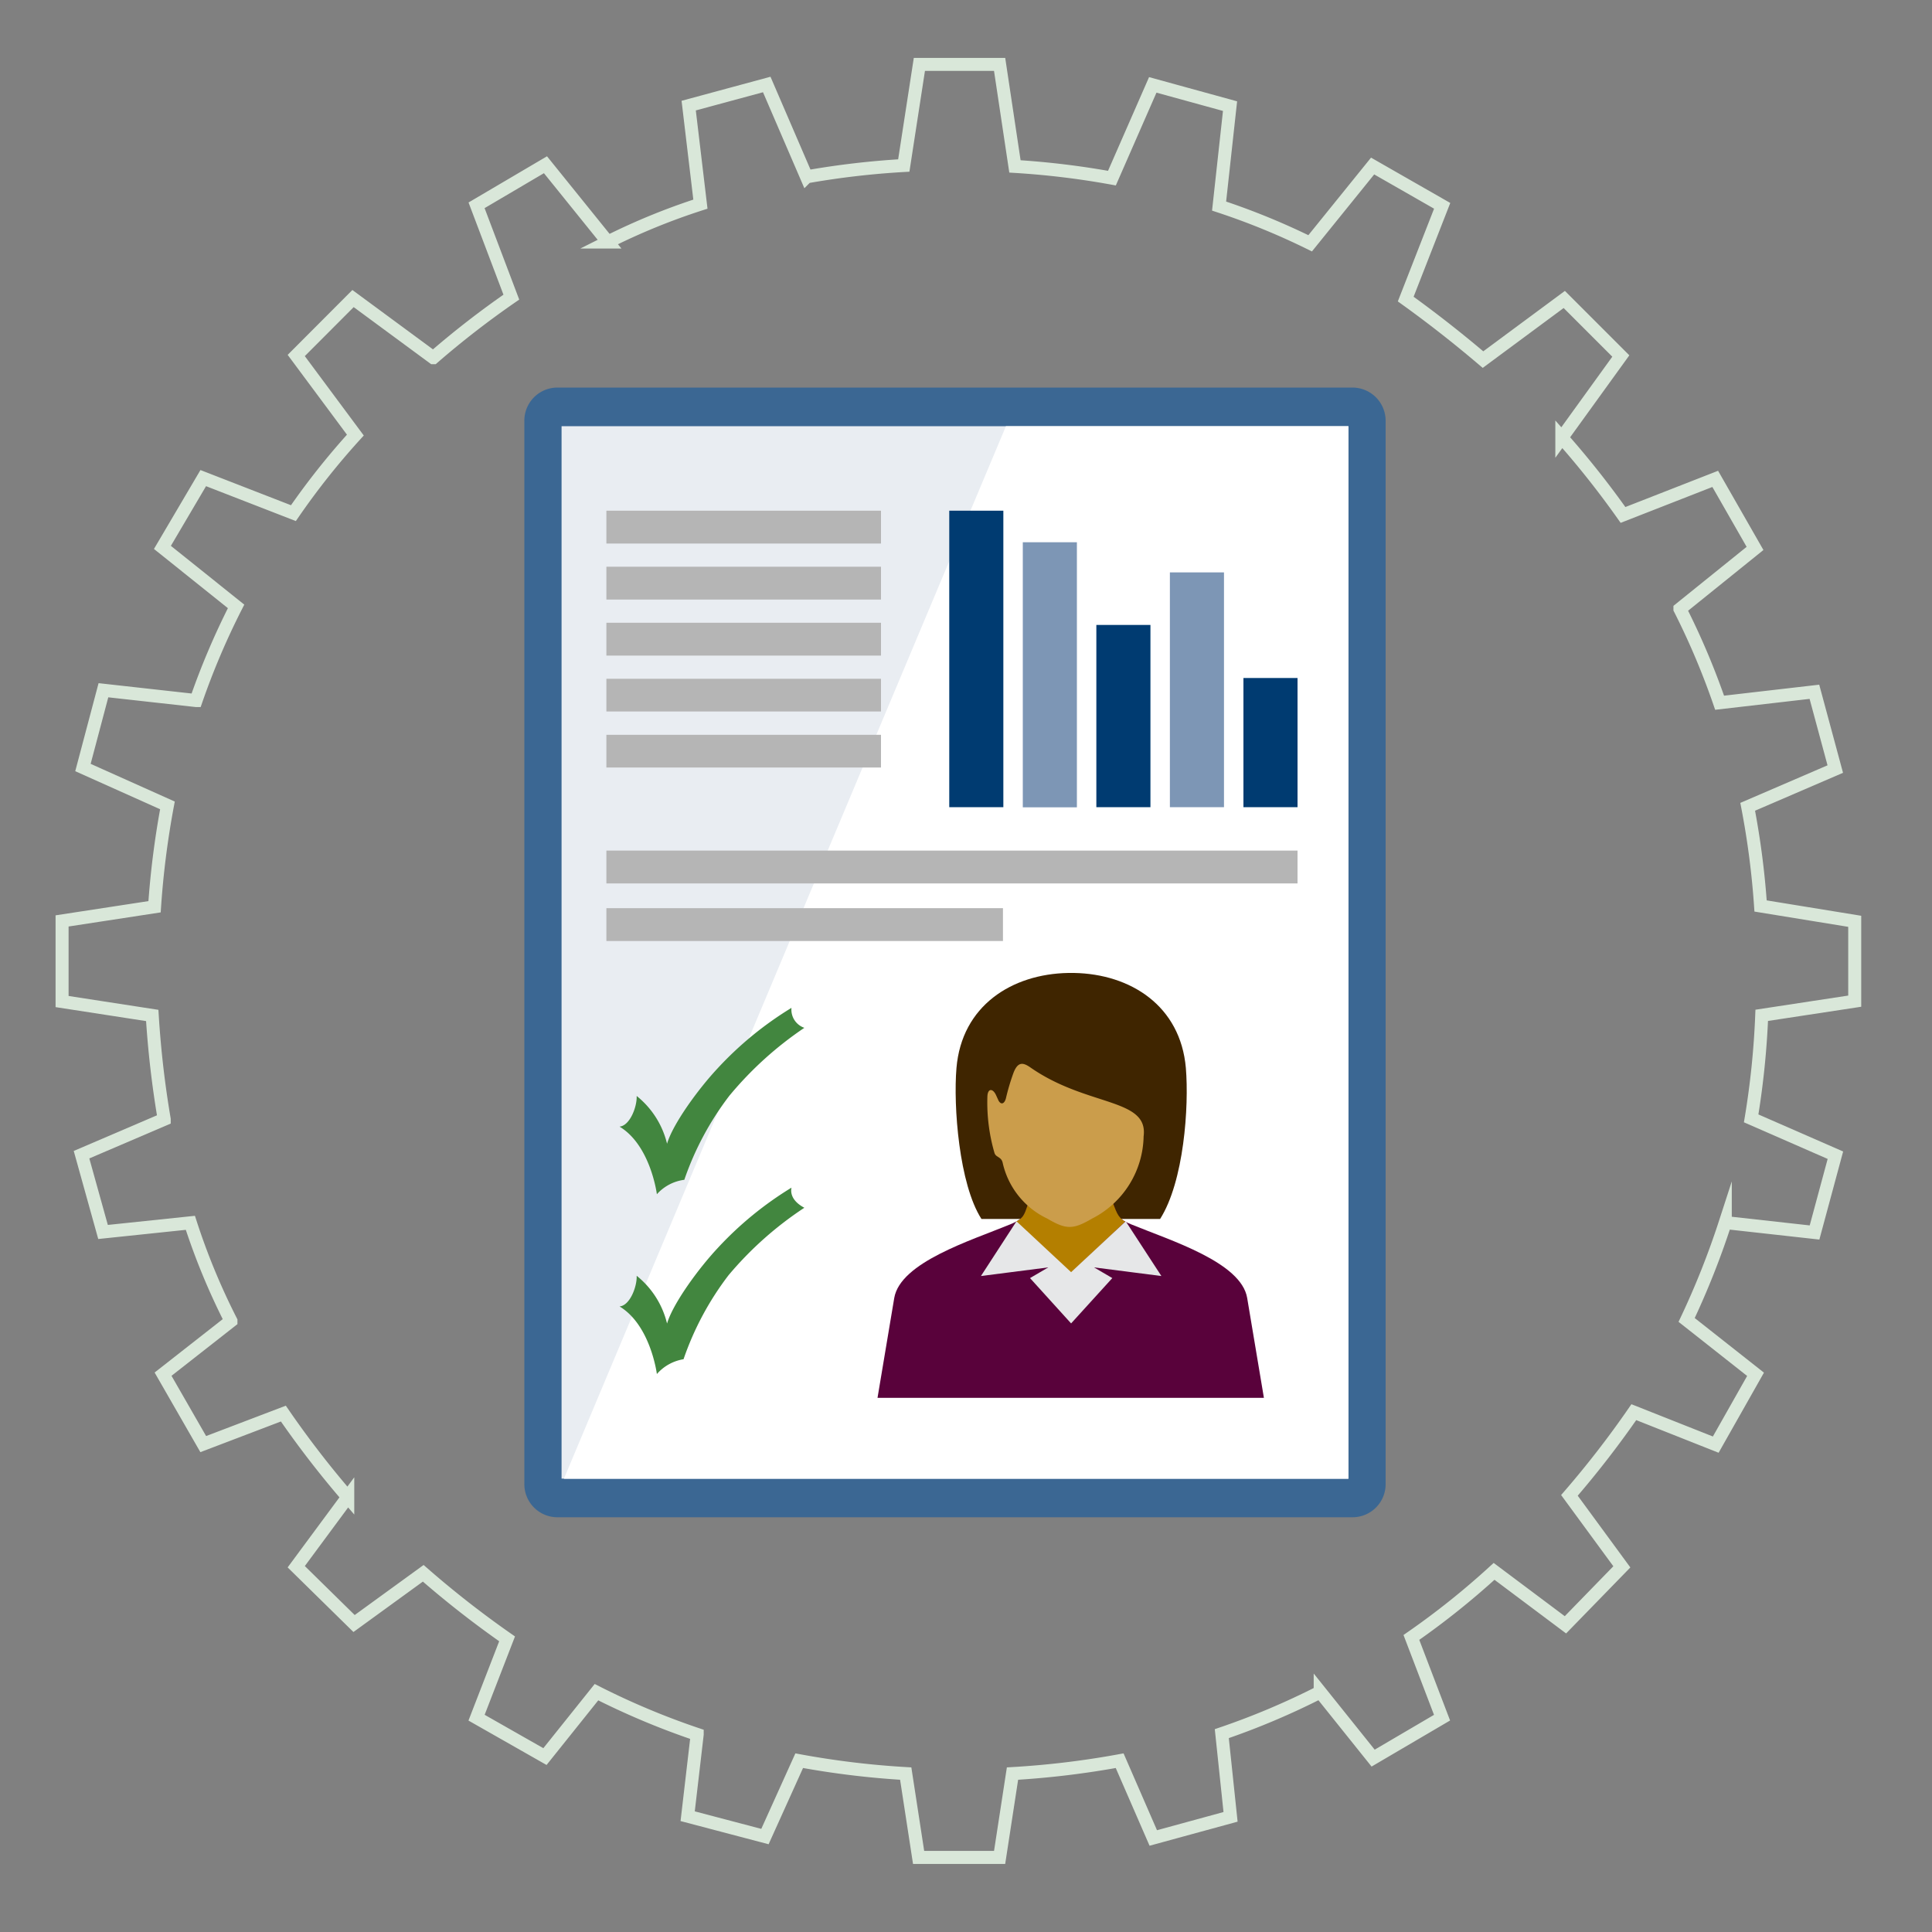<svg xmlns="http://www.w3.org/2000/svg" viewBox="0 0 150 150">
  <rect x="0" y="0" width="150" height="150" fill="#808080" stroke="none"/>
  <title>_</title>
  <g>
    <path d="M135.69,62.64a63.47,63.47,0,0,1,1,7.7L144,71.53l0,6.2-7.22,1.1a64.42,64.42,0,0,1-.82,8l6.54,2.86-1.62,6-6.93-.77a63.4,63.4,0,0,1-3,7.56l5.35,4.22-3.09,5.46-6.36-2.52a75.33,75.33,0,0,1-5,6.46l4.07,5.55-4.38,4.5L116,122a61.13,61.13,0,0,1-6.42,5.13l2.38,6.23-5.35,3.14-4.11-5.13a57.94,57.94,0,0,1-7.64,3.23l.68,6.46-6,1.64-2.61-6a67.76,67.76,0,0,1-8.32,1l-1,6.51H71.32l-1-6.51a67,67,0,0,1-8.27-1l-2.66,5.89-6-1.58.74-6.35a58.76,58.76,0,0,1-7.82-3.28l-4,5L37,133.36l2.37-6.12a76.45,76.45,0,0,1-6.51-5.09l-5.37,3.9L23,121.64l4-5.41A75.11,75.11,0,0,1,22,109.75l-6.22,2.37-3.12-5.43,5.27-4.13a52.23,52.23,0,0,1-3.15-7.62L8,95.65l-1.67-6,6.42-2.75a76.12,76.12,0,0,1-.93-8.06l-7-1.08,0-6.26L12,70.4a67.41,67.41,0,0,1,1-7.87L6.44,59.59l1.59-6,7.19.8a57.68,57.68,0,0,1,3.11-7.31l-5.72-4.58,3.17-5.38,7,2.72a57.27,57.27,0,0,1,4.81-6.06L23,27.6l4.41-4.42,6.23,4.59a69.87,69.87,0,0,1,6.06-4.7L37,15.94l5.35-3.15,4.84,6a50.72,50.72,0,0,1,7.19-2.94l-.91-7.65,6.06-1.64,3.09,7.17a64.58,64.58,0,0,1,7.55-.88L71.38,5h6.23l1.19,7.92a64,64,0,0,1,7.53.91L89.5,6.59l6,1.65L94.65,16a54.64,54.64,0,0,1,7.07,2.89l4.85-6,5.4,3.09-2.83,7.24q3.06,2.2,6,4.7l6.31-4.67,4.39,4.39-4.58,6.34a70.18,70.18,0,0,1,4.75,6l7.16-2.8,3.09,5.4-5.83,4.7a57.82,57.82,0,0,1,3.08,7.28l7.36-.85,1.62,6Z" fill="none" stroke="#d9e7d9" stroke-miterlimit="10" stroke-width="1.01" fill-rule="evenodd"/>
    <path d="M43.27,30.09H105a2.58,2.58,0,0,1,2.58,2.58v82.57A2.57,2.57,0,0,1,105,117.8H43.28a2.57,2.57,0,0,1-2.57-2.57V32.66A2.57,2.57,0,0,1,43.27,30.09Z" fill="#3b6793"/>
    <rect x="43.6" y="33.09" width="61.09" height="81.71" fill="#e9edf2"/>
    <polygon points="104.69 114.81 43.78 114.81 78.1 33.09 104.69 33.09 104.69 114.81" fill="#fff"/>
    <g>
      <rect x="73.7" y="39.65" width="4.2" height="23.02" fill="#003b71"/>
      <rect x="79.41" y="42.1" width="4.2" height="20.58" fill="#7d96b5"/>
      <rect x="85.12" y="48.52" width="4.2" height="14.15" fill="#003b71"/>
      <rect x="90.83" y="44.44" width="4.2" height="18.23" fill="#7d96b5"/>
      <rect x="96.54" y="52.64" width="4.2" height="10.03" fill="#003b71"/>
    </g>
    <g>
      <g>
        <rect x="47.08" y="39.65" width="21.32" height="2.55" fill="#b5b5b5"/>
        <rect x="47.08" y="44" width="21.32" height="2.55" fill="#b5b5b5"/>
        <rect x="47.08" y="48.35" width="21.32" height="2.55" fill="#b5b5b5"/>
        <rect x="47.08" y="52.7" width="21.32" height="2.54" fill="#b5b5b5"/>
        <rect x="47.08" y="57.05" width="21.32" height="2.54" fill="#b5b5b5"/>
      </g>
      <rect x="47.08" y="66.04" width="53.66" height="2.55" fill="#b5b5b5"/>
      <rect x="47.08" y="70.51" width="30.79" height="2.55" fill="#b5b5b5"/>
    </g>
    <g>
      <path d="M83.39,75.54c4.38.08,8.26,2.54,8.68,7.38.25,3-.15,8.81-2,11.72H76.2c-1.74-2.7-2.19-8.77-1.94-11.72.41-4.84,4.3-7.3,8.68-7.38Z" fill="#3f2500" fill-rule="evenodd"/>
      <path d="M80,93c-.53,1.28-.32,1.54-1.57,2.06-3.06,1.26-8.52,2.94-9,5.71l-1.3,7.76h30l-1.3-7.76c-.47-2.77-5.93-4.45-9-5.71-1.25-.52-1-.78-1.57-2.06Z" fill="#59023b" fill-rule="evenodd"/>
      <path d="M80,93c-.46,1.11-.36,1.45-1.12,1.85l4.24,4,4.24-4c-.64-.38-.68-.8-1.11-1.85Z" fill="#b47f00" fill-rule="evenodd"/>
      <path d="M77.53,85.46,77.32,85c-.26-.53-.65-.5-.66.17a14,14,0,0,0,.55,4.34.46.46,0,0,0,.17.24c.25.17.4.23.47.54a6.31,6.31,0,0,0,3.46,4.32c1.48.87,2,.86,3.48,0a7.31,7.31,0,0,0,4-6.38c.39-3-4.37-2.28-8.77-5.34-.56-.39-1-.53-1.36.48a17.15,17.15,0,0,0-.56,1.9C78,85.66,77.75,85.83,77.53,85.46Z" fill="#cb9d4b" fill-rule="evenodd"/>
      <polygon points="83.16 102.75 79.97 99.23 81.39 98.4 76.16 99.07 78.92 94.82 83.16 98.77 87.4 94.82 90.17 99.07 84.94 98.4 86.36 99.23 83.16 102.75" fill="#e6e7e8" fill-rule="evenodd"/>
    </g>
    <path d="M51,92.72s-.48-3.79-2.9-5.25c.81-.07,1.37-1.56,1.33-2.38a6.79,6.79,0,0,1,2.36,3.71c.44-1.52,2.42-4.25,3.94-5.87a26.78,26.78,0,0,1,5.72-4.68,1.49,1.49,0,0,0,1,1.55,27.5,27.5,0,0,0-5.82,5.27,23,23,0,0,0-3.5,6.53A3.44,3.44,0,0,0,51,92.72Z" fill="#42863f"/>
    <path d="M51,106.68s-.48-3.79-2.9-5.25c.81-.06,1.37-1.56,1.33-2.38a6.79,6.79,0,0,1,2.36,3.71c.44-1.52,2.42-4.25,3.94-5.87a26.78,26.78,0,0,1,5.72-4.68c-.12.62.26,1.17,1,1.56A27.17,27.17,0,0,0,56.57,99a23,23,0,0,0-3.5,6.53A3.49,3.49,0,0,0,51,106.68Z" fill="#42863f"/>
  </g>
</svg>

